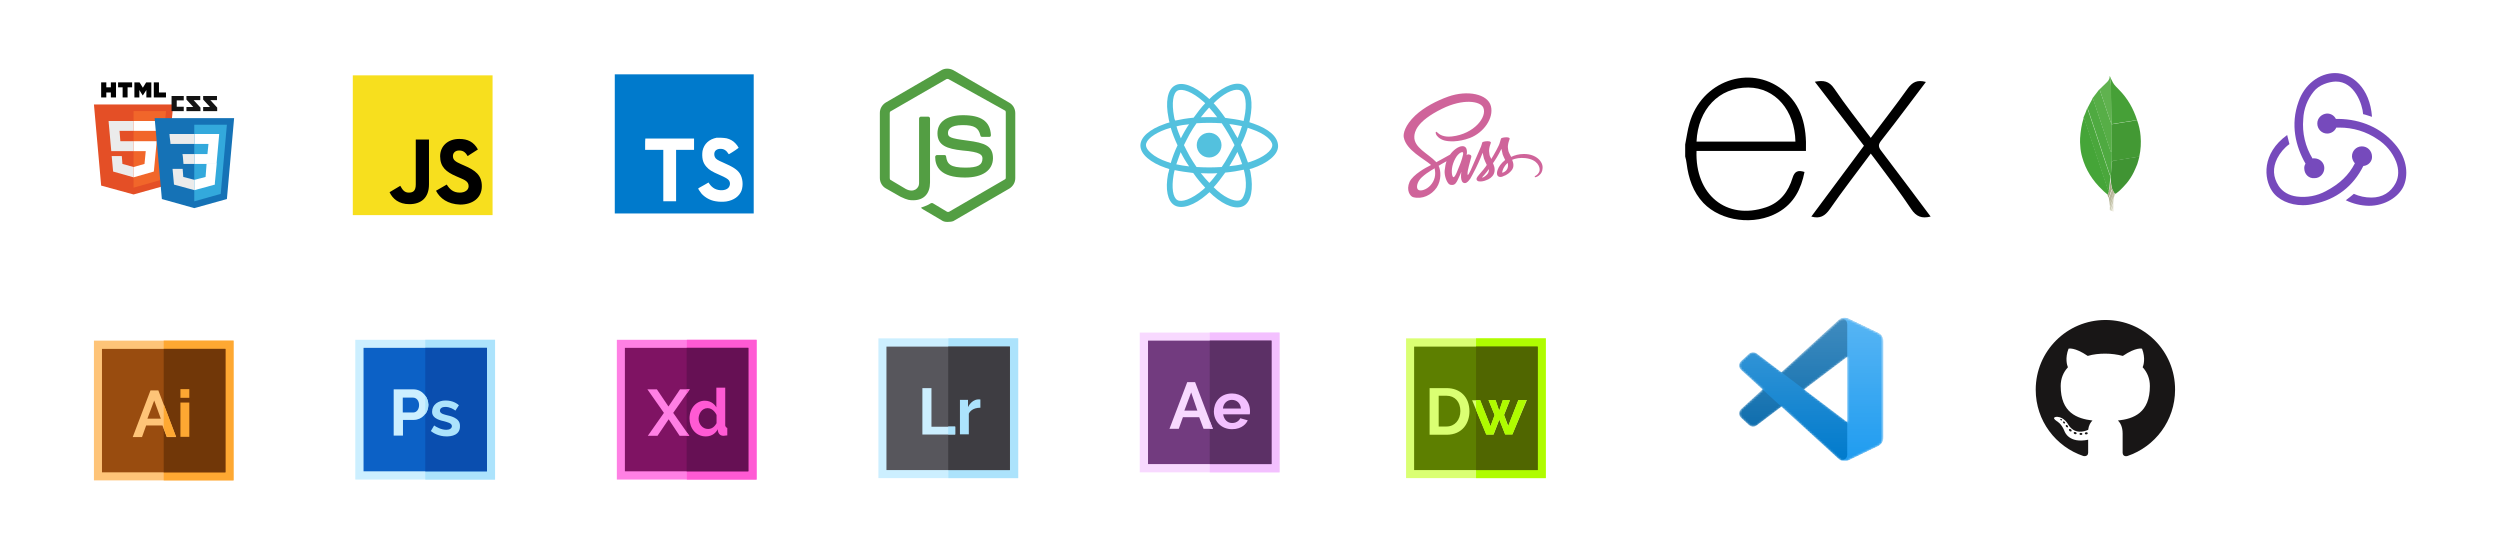 <?xml version="1.0" encoding="utf-8"?>
<!-- Generator: Adobe Illustrator 25.0.0, SVG Export Plug-In . SVG Version: 6.00 Build 0)  -->
<svg version="1.1" id="Layer_1" xmlns="http://www.w3.org/2000/svg" xmlns:xlink="http://www.w3.org/1999/xlink" x="0px" y="0px"
	 viewBox="0 0 1211 270.7" style="enable-background:new 0 0 1211 270.7;" xml:space="preserve">
<style type="text/css">
	.st0{fill:#F7DF1E;}
	.st1{fill:#539E43;}
	.st2{fill:#FFFFFF;}
	.st3{fill:#53C1DE;}
	.st4{fill:#CF649A;}
	.st5{fill:#E44F26;}
	.st6{fill:#F1662A;}
	.st7{fill:#EBEBEB;}
	.st8{fill:#010101;}
	.st9{fill:#131313;}
	.st10{fill:#1572B6;}
	.st11{fill:#33A9DC;}
	.st12{fill-rule:evenodd;clip-rule:evenodd;fill:#439934;}
	.st13{fill-rule:evenodd;clip-rule:evenodd;fill:#45A538;}
	.st14{fill-rule:evenodd;clip-rule:evenodd;fill:#46A037;}
	.st15{fill-rule:evenodd;clip-rule:evenodd;fill:#409433;}
	.st16{fill-rule:evenodd;clip-rule:evenodd;fill:#4FAA41;}
	.st17{fill-rule:evenodd;clip-rule:evenodd;fill:#4AA73C;}
	.st18{fill-rule:evenodd;clip-rule:evenodd;fill:#57AE47;}
	.st19{fill-rule:evenodd;clip-rule:evenodd;fill:#60B24F;}
	.st20{fill-rule:evenodd;clip-rule:evenodd;fill:#A9AA88;}
	.st21{fill-rule:evenodd;clip-rule:evenodd;fill:#B6B598;}
	.st22{fill-rule:evenodd;clip-rule:evenodd;fill:#C2C1A7;}
	.st23{fill-rule:evenodd;clip-rule:evenodd;fill:#CECDB7;}
	.st24{fill-rule:evenodd;clip-rule:evenodd;fill:#DBDAC7;}
	.st25{fill-rule:evenodd;clip-rule:evenodd;fill:#EBE9DC;}
	.st26{fill:#007ACC;}
	.st27{fill:none;}
	.st28{fill:#764ABC;}
	.st29{fill:#F8D9FF;}
	.st30{fill:#F3C0FF;}
	.st31{fill:#723B7F;}
	.st32{fill:#5C3066;}
	.st33{fill:#FEC478;}
	.st34{fill:#FEA832;}
	.st35{fill:#994C0F;}
	.st36{fill:#713708;}
	.st37{fill:#DAFF73;}
	.st38{fill:#AFFC00;}
	.st39{fill:#5D7F00;}
	.st40{fill:#506600;}
	.st41{fill:#CCEFFF;}
	.st42{fill:#ACE3FC;}
	.st43{fill:#57565C;}
	.st44{fill:#3E3D42;}
	.st45{fill:#0C61C6;}
	.st46{fill:#0A4EAF;}
	.st47{fill:#FF80E4;}
	.st48{fill:#FF5AD4;}
	.st49{fill:#7F1363;}
	.st50{fill:#661054;}
	.st51{fill-rule:evenodd;clip-rule:evenodd;fill:#181616;}
	.st52{fill:#181616;}
	.st53{fill-rule:evenodd;clip-rule:evenodd;fill:#FFFFFF;}
	.st54{fill-rule:evenodd;clip-rule:evenodd;fill:#FFFFFF;filter:url(#Adobe_OpacityMaskFilter);}
	.st55{mask:url(#mask0_1_);}
	.st56{fill:#0065A9;}
	.st57{fill:#1F9CF0;}
	.st58{opacity:0.25;}
	.st59{fill-rule:evenodd;clip-rule:evenodd;fill:url(#SVGID_1_);}
</style>
<g>
	<g>
		<g>
			<polygon class="st0" points="170.9,36.5 238.6,36.5 238.6,104.2 170.9,104.2 			"/>
			<path d="M188.7,93.1l5.2-3.1c1,1.8,1.9,3.3,4.1,3.3c2.1,0,3.4-0.8,3.4-4V67.6h6.4v21.7c0,6.6-3.9,9.6-9.5,9.6
				C193.2,98.9,190.2,96.3,188.7,93.1 M211.2,92.4l5.2-3c1.4,2.2,3.1,3.9,6.3,3.9c2.6,0,4.3-1.3,4.3-3.1c0-2.2-1.7-3-4.6-4.2
				l-1.6-0.7c-4.6-2-7.6-4.4-7.6-9.6c0-4.8,3.6-8.4,9.3-8.4c4,0,7,1.4,9,5.1l-5,3.2c-1.1-2-2.3-2.7-4.1-2.7c-1.9,0-3,1.2-3,2.7
				c0,1.9,1.2,2.7,3.9,3.9l1.6,0.7c5.4,2.3,8.5,4.7,8.5,10c0,5.7-4.5,8.9-10.5,8.9C216.9,98.9,213.1,96.1,211.2,92.4"/>
		</g>
	</g>
	<g>
		<g>
			<path class="st1" d="M458.9,107.5c-1,0-2-0.2-2.8-0.8l-9-5.3c-1.4-0.8-0.8-1-0.2-1.1c1.9-0.7,2.3-0.8,4.1-1.9
				c0.2-0.1,0.5,0,0.8,0l7,4.2c0.2,0.1,0.7,0.1,0.9,0l27.2-15.8c0.2-0.1,0.3-0.3,0.3-0.8V54.4c0-0.3-0.1-0.7-0.3-0.8l-27.5-15.3
				c-0.2-0.1-0.7-0.1-0.9,0l-27.2,15.7c-0.2,0.1-0.3,0.5-0.3,0.8v31.5c0,0.2,0.1,0.7,0.3,0.8l7.4,4.4c3.9,2.1,6.5-0.3,6.5-2.7V57.4
				c0-0.3,0.3-0.9,0.9-0.9h3.5c0.3,0,0.9,0.3,0.9,0.9v31c0,5.3-2.9,8.6-8.1,8.6c-1.6,0-2.7,0-6.2-1.7l-7.2-4.1c-1.7-1-2.8-2.9-2.8-5
				V54.7c0-2.1,1.1-3.9,2.8-5L456,34c1.7-1,3.9-1,5.8,0l27.2,15.8c1.7,1,2.8,2.9,2.8,5v31.5c0,2.1-1.1,3.9-2.8,5l-27.2,15.8
				C461,107.4,460,107.5,458.9,107.5z M467.4,86c-12,0-14.4-5.4-14.4-10c0-0.3,0.3-0.9,0.9-0.9h3.6c0.3,0,0.8,0.2,0.8,0.8
				c0.5,3.6,2.1,5.3,9.4,5.3c5.8,0,8.2-1.2,8.2-4.4c0-1.7-0.8-3.2-9.7-3.9c-7.4-0.8-12.1-2.4-12.1-8.3c0-5.6,4.6-8.8,12.4-8.8
				c8.7,0,13.1,2.9,13.5,9.6c0,0.2,0,0.3-0.2,0.7c-0.1,0.1-0.3,0.2-0.5,0.2h-3.6c-0.3,0-0.8-0.2-0.8-0.7c-0.9-3.7-2.9-5-8.6-5
				c-6.2,0-7.1,2.3-7.1,3.8c0,2,0.9,2.6,9.4,3.7c8.5,1.1,12.4,2.6,12.4,8.6C480.9,82.5,476,86,467.4,86z"/>
		</g>
	</g>
	<g>
		<g>
			<path class="st2" d="M547.9,70.3c0,5.6,5.5,10.9,14.3,14c-1.7,8.8-0.3,15.9,4.5,18.6c5,2.8,12.3,0.9,19.2-5.2
				c6.8,5.9,13.6,8.1,18.4,5.4c5-2.8,6.4-10.4,4.6-19.5c9.1-3,14.3-7.6,14.3-13.3c0-5.5-5.5-10.4-14.2-13.3
				c1.9-9.5,0.2-16.4-4.7-19.3c-4.9-2.8-11.7-0.3-18.6,5.6c-7.2-6.3-14-8.3-19.1-5.4c-4.7,2.8-6.1,10-4.4,19
				C553.8,59.8,547.9,64.7,547.9,70.3z"/>
			<path class="st3" d="M607.3,59.9c-0.7-0.2-1.5-0.5-2.1-0.7c0.1-0.5,0.2-1,0.3-1.5c1.6-7.9,0.6-14.3-3-16.4c-3.5-2-9.1,0.1-15,5.1
				c-0.6,0.5-1.1,1-1.7,1.6c-0.3-0.3-0.7-0.7-1.1-1c-6.1-5.4-12.1-7.7-15.7-5.5c-3.5,2-4.5,8-3,15.5c0.1,0.8,0.3,1.5,0.5,2.3
				c-0.9,0.2-1.7,0.5-2.5,0.8c-7.1,2.5-11.6,6.3-11.6,10.4c0,4.2,4.9,8.3,12.2,10.8c0.6,0.2,1.2,0.3,1.8,0.6
				c-0.2,0.8-0.3,1.6-0.6,2.4c-1.4,7.3-0.3,13.2,3.2,15.2c3.6,2,9.6-0.1,15.5-5.2c0.5-0.5,0.9-0.8,1.4-1.2c0.6,0.6,1.2,1.1,1.8,1.7
				c5.6,4.9,11.3,6.9,14.8,4.9c3.6-2,4.7-8.3,3.3-16c-0.1-0.6-0.2-1.1-0.5-1.8c0.5-0.1,0.8-0.2,1.2-0.3c7.7-2.6,12.6-6.7,12.6-10.8
				C619.1,66.2,614.5,62.4,607.3,59.9L607.3,59.9z"/>
			<path class="st2" d="M605.6,78.4c-0.3,0.1-0.8,0.2-1.1,0.3c-0.9-2.7-2-5.5-3.4-8.5c1.4-2.8,2.5-5.6,3.3-8.3
				c0.7,0.2,1.4,0.5,2,0.7c6.2,2.1,9.9,5.3,9.9,7.7C616.3,72.9,612.2,76.2,605.6,78.4L605.6,78.4z M602.9,83.8
				c0.7,3.4,0.8,6.4,0.3,8.8c-0.5,2.1-1.2,3.6-2.1,4.2c-2.1,1.2-6.7-0.3-11.5-4.5c-0.6-0.5-1.1-1-1.7-1.6c1.9-2,3.7-4.5,5.6-7.1
				c3.3-0.3,6.3-0.8,9-1.4C602.6,82.8,602.8,83.3,602.9,83.8L602.9,83.8z M575,96.7c-2,0.7-3.7,0.8-4.7,0.2
				c-2.1-1.2-2.9-5.9-1.8-12.2c0.1-0.8,0.3-1.5,0.5-2.3c2.7,0.6,5.8,1,9,1.4c1.8,2.6,3.8,5,5.8,7.1c-0.5,0.5-0.8,0.8-1.2,1.1
				C580,94.2,577.4,95.8,575,96.7L575,96.7z M565.4,78.4c-3.3-1.1-6-2.6-7.8-4.2c-1.7-1.4-2.5-2.8-2.5-3.9c0-2.5,3.6-5.5,9.7-7.7
				c0.8-0.2,1.6-0.5,2.3-0.7c0.8,2.7,1.9,5.5,3.3,8.5c-1.4,2.9-2.5,5.9-3.3,8.6C566.6,78.7,566,78.6,565.4,78.4z M568.7,56.4
				c-1.2-6.4-0.5-11.3,1.7-12.5c2.3-1.2,7.2,0.6,12.4,5.2c0.3,0.3,0.7,0.6,1,0.9c-1.9,2-3.8,4.5-5.6,7c-3.2,0.3-6.2,0.8-8.9,1.4
				C568.9,57.7,568.8,57.1,568.7,56.4L568.7,56.4z M597.5,63.5c-0.7-1.1-1.4-2.3-2-3.4c2.1,0.2,4.2,0.7,6.1,1
				c-0.6,1.8-1.2,3.7-2.1,5.8C598.8,65.9,598.1,64.6,597.5,63.5L597.5,63.5z M585.7,52.1c1.4,1.5,2.6,3,3.9,4.7
				c-2.6-0.1-5.3-0.1-7.9,0C583,55.1,584.4,53.5,585.7,52.1L585.7,52.1z M573.9,63.5c-0.7,1.1-1.2,2.3-1.9,3.5
				c-0.8-1.9-1.6-3.9-2.1-5.8c1.9-0.5,3.9-0.8,6.1-1C575.2,61.2,574.6,62.4,573.9,63.5z M576,80.6c-2.1-0.2-4.3-0.6-6.2-1
				c0.6-1.9,1.4-3.8,2.1-5.9c0.6,1.1,1.2,2.4,1.9,3.5C574.6,78.4,575.2,79.5,576,80.6z M585.8,88.6c-1.4-1.4-2.7-3-4.1-4.7
				c1.2,0,2.6,0.1,3.9,0.1s2.7,0,4.1-0.1C588.4,85.6,587.1,87.3,585.8,88.6z M599.4,73.6c0.9,2,1.7,4.1,2.3,5.9
				c-1.9,0.5-4.1,0.8-6.2,1c0.7-1.1,1.4-2.3,2-3.4C598.1,76,598.8,74.8,599.4,73.6L599.4,73.6z M595,75.7c-1,1.8-2,3.5-3.2,5.2
				c-2,0.1-4.1,0.2-6.1,0.2c-2,0-4.1-0.1-6.1-0.2c-1.1-1.7-2.3-3.4-3.3-5.2c-1-1.8-1.9-3.6-2.8-5.4c0.9-1.8,1.8-3.6,2.8-5.4l0,0
				c1-1.8,2.1-3.5,3.3-5.2c2-0.1,4.1-0.2,6.1-0.2c2,0,4.1,0.1,6.1,0.2c1.1,1.7,2.3,3.4,3.3,5.2c1,1.8,2,3.5,2.9,5.4
				C597,72.2,596,74,595,75.7L595,75.7z M601,43.9c2.3,1.2,3.2,6.5,1.7,13.3c-0.1,0.5-0.2,0.9-0.3,1.4c-2.8-0.7-5.8-1.1-8.9-1.5
				c-1.8-2.6-3.7-5-5.6-7.1c0.5-0.5,1-0.9,1.6-1.5C594.2,44.3,598.8,42.6,601,43.9L601,43.9z"/>
			<path class="st3" d="M585.7,64.3c3.3,0,6,2.7,6,6s-2.7,6-6,6c-3.3,0-6-2.7-6-6S582.3,64.3,585.7,64.3"/>
		</g>
	</g>
	<g>
		<path class="st4" d="M738.1,74.6c-2.4,0-4.4,0.6-6.1,1.4c-0.6-1.3-1.3-2.3-1.4-3.2c-0.1-0.9-0.3-1.5-0.1-2.7
			c0.1-1.1,0.8-2.7,0.8-2.9c0-0.1-0.1-0.7-1.5-0.7c-1.4,0-2.5,0.3-2.7,0.6c-0.1,0.4-0.4,1.2-0.6,2c-0.2,1.2-2.7,5.6-4.1,7.9
			c-0.5-0.9-0.9-1.7-0.9-2.3c-0.1-0.9-0.3-1.5-0.1-2.7c0.1-1.1,0.8-2.7,0.8-2.9c0-0.1-0.1-0.7-1.5-0.7c-1.4,0-2.5,0.3-2.7,0.6
			c-0.1,0.4-0.3,1.2-0.6,2c-0.3,0.8-3.6,8.2-4.4,10.1c-0.4,1-0.8,1.8-1.1,2.3c-0.3,0.5,0,0,0,0.1c-0.2,0.4-0.4,0.7-0.4,0.7v0
			c-0.2,0.3-0.4,0.6-0.5,0.6c-0.1,0-0.2-0.9,0-2.1c0.5-2.5,1.7-6.5,1.7-6.7c0-0.1,0.2-0.8-0.8-1.1c-1-0.4-1.3,0.2-1.4,0.2
			s-0.1,0.2-0.1,0.2s1.1-4.5-2-4.5c-2,0-4.6,2.1-6,4.1c-0.8,0.5-2.6,1.4-4.5,2.5c-0.7,0.4-1.5,0.8-2.2,1.2l-0.1-0.2
			c-3.8-4-10.8-6.9-10.5-12.3c0.1-2,0.8-7.2,13.4-13.4c10.3-5.1,18.6-3.7,20-0.6c2,4.5-4.4,12.8-15.2,14c-4.1,0.5-6.2-1.1-6.8-1.7
			c-0.6-0.6-0.6-0.6-0.9-0.5c-0.3,0.2-0.1,0.7,0,1.1c0.3,0.8,1.6,2.3,3.9,3c2,0.6,6.8,1,12.6-1.2c6.5-2.5,11.6-9.5,10.1-15.4
			c-1.5-5.9-11.4-7.9-20.7-4.6c-5.6,2-11.6,5.1-15.9,9.1c-5.1,4.8-6,9-5.6,10.7c1.2,6.2,9.8,10.3,13.2,13.3
			c-0.2,0.1-0.3,0.2-0.5,0.3c-1.7,0.8-8.2,4.3-9.9,7.9c-1.8,4.1,0.3,7,1.7,7.4c4.4,1.2,8.9-1,11.4-4.6c2.4-3.6,2.1-8.3,1-10.5l0-0.1
			l1.3-0.8c0.9-0.5,1.7-1,2.5-1.4c-0.4,1.1-0.7,2.5-0.9,4.5c-0.2,2.3,0.8,5.3,2,6.5c0.6,0.5,1.2,0.5,1.6,0.5c1.5,0,2.1-1.2,2.8-2.6
			c0.9-1.8,1.7-3.8,1.7-3.8s-1,5.5,1.7,5.5c1,0,2-1.3,2.4-1.9v0c0,0,0,0,0.1-0.1c0.1-0.2,0.2-0.3,0.2-0.3v0c0.4-0.7,1.3-2.3,2.6-4.9
			c1.7-3.4,3.3-7.5,3.3-7.5s0.2,1,0.6,2.7c0.3,1,0.9,2.1,1.4,3.2c-0.4,0.6-0.6,0.9-0.6,0.9l0,0c-0.3,0.4-0.7,0.9-1,1.3
			c-1.3,1.6-3,3.4-3.2,4c-0.3,0.6-0.2,1.1,0.3,1.5c0.4,0.3,1,0.3,1.7,0.3c1.2-0.1,2.1-0.4,2.5-0.6c0.7-0.2,1.4-0.6,2.1-1.1
			c1.3-1,2.1-2.4,2-4.2c0-1-0.4-2-0.8-3c0.1-0.2,0.2-0.3,0.4-0.5c2.1-3,3.7-6.4,3.7-6.4s0.2,1,0.6,2.7c0.3,0.9,0.8,1.8,1.2,2.7
			c-2,1.6-3.2,3.4-3.6,4.7c-0.8,2.2-0.2,3.3,1,3.5c0.5,0.1,1.3-0.1,1.8-0.4c0.7-0.2,1.5-0.6,2.3-1.2c1.3-1,2.6-2.3,2.5-4.2
			c0-0.8-0.3-1.7-0.6-2.5c1.7-0.7,3.8-1.1,6.5-0.8c5.9,0.7,7,4.4,6.8,5.9c-0.2,1.5-1.5,2.4-1.9,2.6c-0.4,0.3-0.5,0.3-0.5,0.5
			c0.1,0.3,0.2,0.3,0.6,0.2c0.5-0.1,3.1-1.3,3.2-4.1C747.7,78.5,744.2,74.5,738.1,74.6z M692.9,89.8c-1.9,2.1-4.7,2.9-5.8,2.2
			c-1.3-0.7-0.8-3.9,1.6-6.1c1.5-1.4,3.3-2.6,4.6-3.4c0.3-0.2,0.7-0.4,1.2-0.7c0.1-0.1,0.1-0.1,0.1-0.1c0.1-0.1,0.2-0.1,0.3-0.2
			C695.7,84.8,694.9,87.6,692.9,89.8z M707,80.2c-0.7,1.6-2.1,5.9-3,5.6c-0.7-0.2-1.2-3.4-0.1-6.6c0.5-1.6,1.6-3.5,2.3-4.2
			c1.1-1.2,2.2-1.6,2.5-1.1C709.1,74.6,707.5,79.1,707,80.2z M718.7,85.8c-0.3,0.1-0.6,0.3-0.7,0.2c-0.1-0.1,0.1-0.3,0.1-0.3
			s1.5-1.6,2-2.3c0.3-0.4,0.7-0.9,1.1-1.5v0.2C721.4,84,719.6,85.3,718.7,85.8z M727.8,83.7c-0.2-0.2-0.2-0.6,0.5-2.2
			c0.3-0.6,0.9-1.6,2-2.6c0.1,0.4,0.2,0.8,0.2,1.1C730.5,82.5,728.8,83.3,727.8,83.7z"/>
	</g>
	<g>
		<g>
			<g>
				<polygon class="st5" points="49,89.9 45.5,50.6 83.9,50.6 80.4,89.8 64.7,94.2 				"/>
				<polygon class="st6" points="64.7,90.9 77.4,87.3 80.4,53.8 64.7,53.8 				"/>
				<polygon class="st7" points="64.7,68.4 58.3,68.4 57.9,63.4 64.7,63.4 64.7,58.6 64.7,58.6 52.6,58.6 52.7,59.9 53.9,73.2 
					64.7,73.2 				"/>
				<polygon class="st7" points="64.7,80.9 64.7,80.9 59.3,79.4 59,75.6 56.4,75.6 54.1,75.6 54.8,83.1 64.7,85.9 64.7,85.9 				"/>
				<polygon class="st8" points="49,39.9 51.5,39.9 51.5,42.3 53.7,42.3 53.7,39.9 56.2,39.9 56.2,47.2 53.7,47.2 53.7,44.8 
					51.5,44.8 51.5,47.2 49,47.2 				"/>
				<polygon class="st8" points="59.4,42.3 57.2,42.3 57.2,39.9 64,39.9 64,42.3 61.8,42.3 61.8,47.2 59.4,47.2 				"/>
				<polygon class="st8" points="65.1,39.9 67.6,39.9 69.2,42.5 70.8,39.9 73.3,39.9 73.3,47.2 70.9,47.2 70.9,43.6 69.2,46.2 
					69.1,46.2 67.5,43.6 67.5,47.2 65.1,47.2 				"/>
				<polygon class="st8" points="74.5,39.9 77,39.9 77,44.8 80.4,44.8 80.4,47.2 74.5,47.2 				"/>
				<polygon class="st2" points="64.7,68.4 64.7,73.2 70.6,73.2 70,79.4 64.7,80.9 64.7,85.9 74.5,83.1 74.6,82.3 75.8,69.7 
					75.9,68.4 74.6,68.4 				"/>
				<polygon class="st2" points="64.7,58.6 64.7,61.6 64.7,63.4 64.7,63.4 76.3,63.4 76.3,63.4 76.3,63.4 76.4,62.3 76.6,59.9 
					76.7,58.6 				"/>
			</g>
			<g transform="translate(26.008 5.817)">
				<path class="st9" d="M79.1,42.7h-3.2l3.3,3.6V48h-6.8v-2h3.3l-3.3-3.6v-1.7h6.7V42.7z M71,42.7h-3.2l3.3,3.6V48h-6.8v-2h3.3
					l-3.3-3.6v-1.7H71V42.7z M63,42.8h-3.4v3.1H63V48h-5.9v-7.3H63V42.8z"/>
				<polygon class="st10" points="52.4,90.6 48.9,51.4 87.4,51.4 83.9,90.6 68.1,95 				"/>
				<polygon class="st11" points="68.1,91.7 80.9,88.1 83.9,54.6 68.1,54.6 				"/>
				<g transform="translate(6.274 16.198)">
					<polygon class="st2" points="61.9,52.6 68.2,52.6 68.7,47.7 61.9,47.7 61.9,42.9 61.9,42.9 73.9,42.9 73.8,44.1 72.6,57.4 
						61.9,57.4 					"/>
					<polygon class="st7" points="61.9,65.1 61.9,65.1 56.5,63.7 56.2,59.8 53.6,59.8 51.3,59.8 52,67.4 61.9,70.1 61.9,70.1 					
						"/>
					<polygon class="st2" points="67.8,57.2 67.3,63.7 61.9,65.1 61.9,70.1 71.8,67.4 71.8,66.6 72.7,57.2 					"/>
					<polygon class="st7" points="61.9,42.9 61.9,45.8 61.9,47.7 61.9,47.7 50.3,47.7 50.3,47.7 50.3,47.7 50.2,46.6 49.9,44.1 
						49.8,42.9 					"/>
					<polygon class="st7" points="61.9,52.6 61.9,55.6 61.9,57.4 61.9,57.4 56.6,57.4 56.6,57.4 56.6,57.4 56.5,56.3 56.3,53.9 
						56.1,52.6 					"/>
				</g>
			</g>
		</g>
	</g>
	<g>
		<path class="st12" d="M1035.2,58.2c0.9,2.5,1.5,5.1,1.7,7.7c0.3,3.3,0.1,6.6-0.6,9.8c0,0.1-0.1,0.2-0.1,0.3c-0.2,0-0.4,0-0.7,0
			c-1.8,0.3-3.6,0.6-5.4,0.9c-1.9,0.3-3.7,0.6-5.6,0.9c-0.7,0.1-1.5,0-1.7,0.9c0,0-0.1,0-0.1,0l0.1-5.4c0-4.4-0.1-8.7-0.1-13.1
			l0.9-0.1c1.4-0.2,2.8-0.5,4.2-0.7c1.7-0.3,3.4-0.5,5.1-0.8C1033.7,58.4,1034.5,58.3,1035.2,58.2z"/>
		<path class="st13" d="M1021.1,94.4c-0.9-0.8-1.9-1.5-2.7-2.4c-4.7-4.4-8.1-9.7-9.8-15.9c-0.5-1.7-0.8-3.5-0.9-5.3
			c-0.1-1.3-0.2-2.5-0.1-3.8c0.2-3.3,0.7-6.6,1.7-9.8l0.1-0.1c0.1,0.1,0.2,0.2,0.3,0.4c0.9,2.8,1.9,5.6,2.8,8.4
			c2.9,8.8,5.9,17.6,8.8,26.4c0.1,0.2,0.2,0.3,0.3,0.5C1021.5,92.8,1021.1,94.4,1021.1,94.4z"/>
		<path class="st14" d="M1035.2,58.2c-0.7,0.1-1.5,0.2-2.2,0.3c-1.7,0.3-3.4,0.5-5.1,0.8c-1.4,0.2-2.8,0.5-4.2,0.7l-0.9,0.1l0-0.6
			c0-0.5-0.1-0.9-0.1-1.4c0-3-0.1-5.9-0.1-8.9c0-1.8-0.1-3.7-0.1-5.5c0-1.1,0-2.3-0.1-3.4c0-0.6-0.1-1.2-0.2-1.8c0-0.4,0-0.7,0-1.1
			c0.4,0.9,0.9,1.7,1.3,2.6c0.7,1.3,1.9,2.3,2.9,3.4C1030.6,47.6,1033.4,52.6,1035.2,58.2z"/>
		<path class="st15" d="M1022.8,78.6c0,0,0.1,0,0.1,0c0.3-0.9,1.1-0.8,1.7-0.9c1.9-0.3,3.7-0.6,5.6-0.9c1.8-0.3,3.6-0.6,5.4-0.9
			c0.2,0,0.4,0,0.7,0c-0.3,1.2-0.6,2.4-1,3.6c-0.5,1.3-1.1,2.6-1.7,3.9c-0.9,1.9-2.1,3.7-3.4,5.3c-1,1.2-2.2,2.4-3.3,3.5
			c-0.6,0.6-1.4,1.1-2.1,1.7l-0.2-0.1l-0.7-0.6l-0.7-1.5c-0.5-1.7-0.7-3.5-0.8-5.3l0-0.3l0.1-1.3c0-0.4,0.1-0.9,0.1-1.3
			C1022.7,81.9,1022.8,80.2,1022.8,78.6L1022.8,78.6z"/>
		<path class="st16" d="M1022.8,78.6c-0.1,1.6-0.1,3.2-0.2,4.8c0,0.4-0.1,0.9-0.1,1.3l-0.4,0.2c-0.9-2.7-1.8-5.4-2.7-8
			c-1.5-4.4-2.9-8.9-4.4-13.3c-1.2-3.6-2.4-7.1-3.6-10.7c-0.1-0.2-0.2-0.3-0.3-0.4l2.6-4.9c0.1,0.2,0.2,0.3,0.3,0.5
			c1.2,3.6,2.4,7.2,3.6,10.8c1.6,4.7,3.1,9.4,4.7,14.1c0.1,0.2,0.2,0.4,0.3,0.6l0.4-0.4C1022.9,75,1022.9,76.8,1022.8,78.6z"/>
		<path class="st17" d="M1011,52.5c0.1,0.1,0.3,0.3,0.3,0.4c1.2,3.6,2.4,7.1,3.6,10.7c1.5,4.4,2.9,8.9,4.4,13.3
			c0.9,2.7,1.8,5.3,2.7,8l0.4-0.2l-0.1,1.3l-0.1,0.3c-0.1,1.4-0.3,2.9-0.4,4.3c-0.1,0.7-0.3,1.4-0.4,2.1c-0.1-0.2-0.3-0.3-0.3-0.5
			c-2.9-8.8-5.9-17.6-8.8-26.4c-0.9-2.8-1.9-5.6-2.8-8.4c0-0.1-0.2-0.3-0.3-0.4C1009.9,55.6,1010.4,54.1,1011,52.5z"/>
		<path class="st18" d="M1022.9,73.2l-0.4,0.4c-0.1-0.2-0.2-0.4-0.3-0.6c-1.6-4.7-3.1-9.4-4.7-14.1c-1.2-3.6-2.4-7.2-3.6-10.8
			c-0.1-0.2-0.2-0.3-0.3-0.5l3.3-4.3c0.1,0.1,0.2,0.3,0.3,0.4c0.9,2.7,1.8,5.3,2.7,8c0.8,2.5,1.7,5,2.5,7.4c0.1,0.2,0.3,0.3,0.4,0.4
			l0,0.6C1022.9,64.5,1022.9,68.9,1022.9,73.2z"/>
		<path class="st19" d="M1022.8,59.6c-0.1-0.1-0.3-0.3-0.4-0.4c-0.8-2.5-1.7-5-2.5-7.4c-0.9-2.7-1.8-5.3-2.7-8
			c-0.1-0.2-0.2-0.3-0.3-0.4c1.1-1,2.1-2.1,3.2-3.1c1-0.9,1.8-1.8,1.8-3.2c0-0.1,0-0.1,0.1-0.3l0.3,0.7c0,0.4,0,0.7,0,1.1
			c0,0.6,0.1,1.2,0.2,1.8c0.1,1.1,0.1,2.3,0.1,3.4c0,1.8,0.1,3.7,0.1,5.5c0,3,0.1,5.9,0.1,8.9C1022.8,58.6,1022.8,59.1,1022.8,59.6z
			"/>
		<path class="st20" d="M1021.5,92.8c0.1-0.7,0.3-1.4,0.4-2.1c0.2-1.4,0.3-2.9,0.4-4.3l0,0l0,0c0,1.8,0.3,3.6,0.8,5.3
			c-0.1,0.1-0.2,0.2-0.3,0.4c-0.4,1.1-0.8,2.2-1.2,3.3c-0.1,0.2-0.2,0.3-0.3,0.4l-0.4-1.4C1021.1,94.4,1021.5,92.8,1021.5,92.8z"/>
		<path class="st21" d="M1021.5,95.8c0.1-0.1,0.3-0.3,0.3-0.4c0.4-1.1,0.8-2.2,1.2-3.3c0.1-0.1,0.2-0.3,0.3-0.4l0.7,1.5
			c-0.1,0.2-0.3,0.4-0.4,0.6l-1.3,3.8c-0.1,0.2-0.2,0.3-0.4,0.4C1021.8,98,1021.5,95.8,1021.5,95.8z"/>
		<path class="st22" d="M1021.8,98c0.1-0.1,0.3-0.2,0.4-0.4l1.3-3.8c0.1-0.2,0.3-0.4,0.4-0.6l0.7,0.6c-0.3,0.3-0.5,0.7-0.4,1.1
			l-0.2,0.7c-0.1,0.1-0.2,0.2-0.3,0.3c-0.5,1.3-0.9,2.6-1.3,3.9c-0.1,0.2-0.2,0.3-0.3,0.4C1022,99.5,1021.9,98.7,1021.8,98
			L1021.8,98z"/>
		<path class="st23" d="M1022,100.2c0.1-0.1,0.3-0.3,0.3-0.4c0.5-1.3,0.9-2.6,1.3-3.9c0-0.1,0.2-0.2,0.3-0.3l-0.3,3
			c-0.1,0.1-0.2,0.2-0.2,0.3c-0.3,0.9-0.6,1.7-0.9,2.6c-0.1,0.2-0.2,0.3-0.3,0.5c-0.1-0.1-0.2-0.2-0.2-0.3
			C1022,101.1,1022,100.7,1022,100.2z"/>
		<path class="st24" d="M1022.3,101.9c0.1-0.2,0.2-0.3,0.3-0.5c0.3-0.9,0.6-1.7,0.9-2.6c0-0.1,0.1-0.2,0.2-0.3l0,2l-0.7,1.7
			C1023,102.2,1022.3,101.9,1022.3,101.9z"/>
		<path class="st25" d="M1023,102.2l0.7-1.7l0.1,2L1023,102.2z"/>
		<path class="st23" d="M1024.1,94.9c-0.1-0.5,0.1-0.8,0.4-1.1l0.2,0.1L1024.1,94.9z"/>
		<path class="st16" d="M1022.4,86.4L1022.4,86.4L1022.4,86.4l0-0.3C1022.5,86.1,1022.4,86.4,1022.4,86.4z"/>
	</g>
	<g>
		<g id="original_1_">
			<rect x="309.2" y="60.6" class="st2" width="53.7" height="39.7"/>
			<path id="original-2_1_" class="st26" d="M297.8,69.7v33.7h67.3V36h-67.3V69.7z M352,67c1.6,0.4,3.1,1.2,4.2,2.4
				c0.6,0.6,1.2,1.4,1.6,2.2c0,0.1-2.9,2.1-4.7,3.1c-0.1,0-0.3-0.2-0.6-0.7c-0.7-1.1-1.9-1.9-3.2-1.9c-2-0.1-3.4,0.9-3.3,2.7
				c0,0.4,0.1,0.9,0.3,1.3c0.4,0.9,1.3,1.5,3.9,2.6c4.8,2.1,6.9,3.4,8.2,5.4c1.4,2.2,1.7,5.6,0.8,8.2c-1.1,2.8-3.7,4.7-7.4,5.3
				c-1.7,0.2-3.4,0.2-5.1-0.1c-2.6-0.4-5-1.7-6.8-3.6c-0.6-0.7-1.8-2.5-1.7-2.6c0.2-0.1,0.4-0.3,0.6-0.4l2.5-1.4l1.9-1.1l0.4,0.6
				c0.7,1,1.5,1.8,2.6,2.4c2.2,1.1,5.1,1,6.5-0.3c1-1,1.2-2.6,0.4-3.7c-0.5-0.7-1.6-1.4-4.6-2.7c-3.5-1.5-5-2.4-6.3-3.9
				c-0.9-1-1.5-2.1-1.8-3.4c-0.3-1.4-0.3-2.9-0.1-4.3c0.7-3.4,3.2-5.7,6.9-6.4C348.6,66.7,350.3,66.7,352,67L352,67z M336.2,69.8
				v2.8h-8.7v24.9h-6.2V72.6h-8.8v-2.7c0-0.9,0-1.9,0.1-2.8c0,0,5.4,0,11.8,0h11.8L336.2,69.8z"/>
		</g>
	</g>
	<g>
		<g id="original_2_">
			<path d="M935.2,104.9c-4.3,1.1-7,0-9.4-3.6c-5.4-8.1-11.3-15.8-17.1-23.6c-0.7-1-1.5-2-2.5-3.3c-6.8,9.2-13.6,17.9-19.9,27
				c-2.3,3.2-4.7,4.7-8.9,3.5l25.5-34.3l-23.8-31c4.1-0.8,6.9-0.4,9.4,3.3c5.5,8.1,11.6,15.8,17.7,23.9c6.1-8.1,12.1-15.8,17.8-23.8
				c2.3-3.2,4.7-4.5,8.9-3.3c-3.1,4.1-6.2,8.2-9.2,12.2c-4.1,5.4-8.2,10.9-12.5,16.3c-1.5,1.9-1.3,3.1,0.1,4.9
				C919.3,83.6,927.1,94.1,935.2,104.9z"/>
			<path d="M816.3,70c0.7-3.4,1.1-6.9,2.1-10.3c5.7-20.3,29-28.8,45.1-16.2c9.4,7.4,11.7,17.8,11.3,29.6h-53
				c-0.8,21.1,14.4,33.8,33.7,27.3c6.8-2.3,10.8-7.6,12.8-14.2c1-3.3,2.7-3.9,5.8-2.9c-1.6,8.3-5.2,15.3-12.8,19.6
				c-11.4,6.5-27.6,4.4-36.2-4.6c-5-5.3-7.2-11.9-8.1-19.1c-0.1-1.1-0.4-2.3-0.7-3.4C816.3,73.9,816.3,71.9,816.3,70z M821.8,68.6
				h47.9c-0.3-15.2-9.8-26.1-22.8-26.2C832.7,42.3,822.5,52.9,821.8,68.6z"/>
		</g>
	</g>
	<g>
		<path class="st27" d="M1097.9,33.8h67.7v67.7h-67.7V33.8z"/>
		<path class="st28" d="M1144.8,80.4c-4.8,9.7-13.1,16.3-24.1,18.4c-1.7,0.4-3.4,0.6-5.2,0.6c-6.3,0-12.2-2.6-15-7
			c-3.8-5.8-5.1-18,7.4-27c0.3,1.4,0.8,3.3,1.1,4.4c-2.5,1.8-4.5,4.2-5.9,6.9c-2.3,4.6-2.1,9.1,0.7,13.4c1.9,2.8,4.9,4.6,8.8,5.1
			c4.8,0.6,9.8-0.3,14-2.6c6.7-3.5,11.2-7.8,14.1-13.5c-0.8-0.9-1.3-2-1.4-3.2c-0.1-2.7,2-4.9,4.6-5h0.2c2.7,0,4.8,2.1,4.9,4.8
			C1149.2,78.1,1147.3,80.2,1144.8,80.4L1144.8,80.4z M1160,69.7c6.5,7.3,6.6,15.9,4.1,20.9c-2.3,4.6-8.5,9.1-16.7,9.1
			c-3.9-0.1-7.6-1-11.1-2.7c1.2-0.9,2.9-2.2,3.9-3.1c2.7,1.2,5.5,1.8,8.5,1.8c5.3,0,9.4-2.5,11.8-7.1c1.5-3,1.6-6.5,0.2-10.2
			c-1.8-4.6-5-8.4-9.1-11c-5.4-3.7-11.8-5.6-18.4-5.6h-1.5c-0.7,1.7-2.4,2.8-4.2,2.9h-0.2c-2.7,0-4.8-2.2-4.8-4.9
			c0-2.6,2.1-4.6,4.6-4.8h0.2c1.8,0,3.4,1,4.2,2.6h1.4C1143.8,57.8,1153.4,62,1160,69.7z M1116.2,81.8c-0.1-0.9,0.1-1.8,0.6-2.5
			c-4.8-8.4-7.4-18.9-3.4-30c2.8-8.3,10-13.9,17.7-13.9c8.3,0,16.9,7.2,17.9,21.2c-1.3-0.4-3.2-1.1-4.3-1.3
			c-0.3-4.6-4.1-15.9-13.3-15.8c-3.3,0.1-8.1,1.6-10.6,4.8c-3.1,3.8-4.9,8.5-5.1,13.4c-0.6,6.7,1,13.4,4.5,19.1
			c0.2-0.1,0.4-0.1,0.6-0.1h0.2c2.7,0,4.9,2.1,4.9,4.7c0,2.7-2.1,4.9-4.7,4.9h-0.2C1118.4,86.5,1116.3,84.4,1116.2,81.8L1116.2,81.8
			z"/>
	</g>
</g>
<g>
	<g>
		<path class="st29" d="M619.8,228.8h-67.7v-67.7h67.7V228.8z"/>
		<path class="st30" d="M619.8,228.8H586v-67.7h33.8V228.8z"/>
		<path class="st31" d="M615.9,224.8h-59.8v-59.8h59.8V224.8z"/>
		<path class="st32" d="M615.9,224.8H586v-59.8h29.9V224.8z"/>
		<path class="st29" d="M575.1,185.1h3.8l8.6,22.6h-4.5l-2.1-5.6h-7.9l-2,5.6h-4.5L575.1,185.1z M580,198.9l-3-8.8l-3.3,8.8H580z"/>
		<g>
			<path class="st30" d="M596.8,207.9c-5.3,0-8.8-3.9-8.8-8.6c0-4.2,2.8-8.7,8.8-8.7c4.2,0,8.7,2.8,8.7,8.6c0,0.2,0,1.2-0.1,1.5
				h-12.9c0.1,0.7,0.8,4.2,4.4,4.2c2.4,0,3.6-1.6,3.9-2.3l3.6,1C603.9,204.9,601.8,207.9,596.8,207.9z M601.1,197.9
				c-0.2-2.7-2.1-4.2-4.4-4.2c-2.3,0-4.1,1.7-4.3,4.2H601.1z"/>
			<polygon class="st30" points="586,203.9 586,207.7 587.5,207.7 			"/>
		</g>
	</g>
</g>
<g>
	<g>
		<path class="st33" d="M113.1,232.7H45.5v-67.7h67.7V232.7z"/>
		<path class="st34" d="M113.1,232.7H79.3v-67.7h33.8V232.7z"/>
		<path class="st35" d="M109.2,228.8H49.4V169h59.8V228.8z"/>
		<path class="st36" d="M109.2,228.8H79.3V169h29.9V228.8z"/>
		<path class="st33" d="M72.9,189.1h3.8l8.6,22.6h-4.5l-2.1-5.6h-7.9l-2,5.6h-4.5L72.9,189.1z M77.9,202.8l-3.2-8.8l-3.3,8.8H77.9z"
			/>
		<g>
			<path class="st34" d="M87.4,192.7v-4.2h4.3v4.2H87.4z M87.4,211.6V195h4.3v16.6h-4.3V211.6z"/>
			<polygon class="st34" points="79.3,195.7 79.3,207.5 80.8,211.6 85.3,211.6 			"/>
		</g>
	</g>
</g>
<g>
	<g>
		<path class="st37" d="M748.8,231.6h-67.7v-67.7h67.7V231.6z"/>
		<path class="st38" d="M748.8,231.6H715v-67.7h33.8V231.6z"/>
		<path class="st39" d="M744.8,227.7h-59.8v-59.8h59.8V227.7z"/>
		<path class="st40" d="M744.8,227.7H715v-59.8h29.9V227.7z"/>
		<g>
			<path class="st37" d="M735.5,193.8h4.1l-7,16.6h-3.5l-2.8-7.2l-2.8,7.3h-3.5l-6.9-16.6h3.9l5,12.6l2-5.4l-2.9-7.2h3.4l1.7,5.1
				l1.8-5.1h3.4l-2.8,7.1l2,5.4L735.5,193.8z"/>
			<path class="st37" d="M692.5,210.5V188h8.2c6.7,0,11.1,4.4,11.1,11.3c0,5.5-3.3,11.3-11.1,11.3H692.5z M707.4,199.1
				c0-4.5-2.7-7.4-6.7-7.4h-3.8v14.9h3.8C704.7,206.6,707.4,203.4,707.4,199.1z"/>
		</g>
		<polygon class="st38" points="735.5,193.8 730.5,206.5 728.5,201 731.4,193.8 727.9,193.8 726.2,199 724.4,193.8 721,193.8 
			724,201 722,206.5 717,193.8 715,193.8 715,198.6 719.9,210.5 723.4,210.5 726.2,203.2 729.1,210.5 732.6,210.5 739.4,193.8 		"/>
	</g>
</g>
<g>
	<g>
		<path class="st41" d="M493.2,231.6h-67.7v-67.7h67.7V231.6z"/>
		<path class="st42" d="M493.2,231.6h-33.8v-67.7h33.8V231.6z"/>
		<path class="st43" d="M489.2,227.7h-59.8v-59.8h59.8V227.7z"/>
		<path class="st44" d="M489.2,227.7h-29.9v-59.8h29.9V227.7z"/>
		<path class="st41" d="M446.8,210.5V188h4.4v18.7h11.5v3.8C462.7,210.5,446.8,210.5,446.8,210.5z"/>
		<g>
			<path class="st42" d="M474.9,197.5c-3.7,0-5.2,1.9-5.6,2.9v10H465v-16.7h3.9v3.5c0.3-0.6,2.1-4.2,6-3.7V197.5L474.9,197.5z"/>
			<rect x="459.3" y="206.6" class="st42" width="3.4" height="3.8"/>
		</g>
	</g>
</g>
<g>
	<g>
		<path class="st41" d="M239.8,232.3h-67.7v-67.7h67.7V232.3z"/>
		<path class="st42" d="M239.8,232.3H206v-67.7h33.8V232.3z"/>
		<path class="st45" d="M235.9,228.3h-59.8v-59.8h59.8V228.3z"/>
		<path class="st46" d="M235.9,228.3H206v-59.8h29.9V228.3z"/>
		<path class="st41" d="M190.7,211.2v-22.6h9.6c4.4,0,7.2,4.1,7.2,7.4c0,4.1-3.2,7.4-7,7.4h-5.3v7.6h-4.5V211.2z M195.1,199.8h5.1
			c1.6,0,2.8-1.5,2.8-3.6c0-1.9-1.1-3.6-3-3.6h-4.9C195.1,192.6,195.1,199.8,195.1,199.8z"/>
		<g>
			<path class="st42" d="M216.3,211.4c-3.8,0-6.5-1.7-7.6-2.6l1.6-2.7c1,0.7,3.4,2.1,5.9,2.1c1.6,0,2.7-0.7,2.7-1.8
				c0-1.5-2.4-1.9-3.6-2.3c-1.1-0.3-6-1-6-4.6c0-3.5,3-5.5,6.5-5.5c3.6,0,5.6,1.5,6.5,2.3l-1.7,2.6c-0.9-0.7-2.7-1.8-4.9-1.8
				c-1.6,0-2.6,0.7-2.6,1.9c0,1.5,2.7,1.9,3.3,2.1c1.1,0.3,6.4,1.1,6.4,5C223.1,210.9,218.5,211.4,216.3,211.4z"/>
			<path class="st42" d="M206,191.6v9.1c0.9-1.2,1.5-2.9,1.5-4.6C207.4,194.6,207,192.9,206,191.6z"/>
		</g>
	</g>
</g>
<g>
	<path class="st47" d="M366.5,232.3h-67.7v-67.7h67.7V232.3z"/>
	<path class="st48" d="M366.5,232.3h-33.8v-67.7h33.8V232.3z"/>
	<path class="st49" d="M362.5,228.3h-59.8v-59.8h59.8V228.3z"/>
	<path class="st50" d="M362.5,228.3h-29.9v-59.8h29.9V228.3z"/>
	<path class="st47" d="M318.2,188.6l5.6,8.3l5.6-8.3h4.7l-8,11.4l7.8,11.1h-4.7l-5.3-8l-5.4,8h-4.7l7.8-11.1l-8-11.4
		C313.6,188.6,318.2,188.6,318.2,188.6z"/>
	<g>
		<path class="st48" d="M341.9,211.4c-4.9,0-7.9-4.1-7.9-8.7c0-5.2,3.5-8.6,7.4-8.6c3.4,0,5.1,2.3,5.6,3.2v-9.5h4.3v18.3
			c0,0.5,0.7,1.2,1,1.2v3.6c-0.8,0.1-1.4,0.2-1.8,0.2c-3,0-2.8-3.2-2.8-3.2C347,209.3,345.2,211.4,341.9,211.4z M343,207.8
			c2.7,0,3.8-2.4,4.1-2.8V201c-0.2-0.5-1.7-3.3-4.3-3.3c-2.9,0-4.4,2.8-4.4,5.1C338.4,205.3,340.2,207.8,343,207.8z"/>
		<polygon class="st48" points="332.6,188.6 332.6,190.7 334.1,188.6 		"/>
		<polygon class="st48" points="332.6,211.2 333.9,211.2 332.6,209.4 		"/>
	</g>
</g>
<g>
	<g>
		<path class="st51" d="M1019.9,155c-18.7,0-33.8,15.1-33.8,33.8c0,15,9.7,27.6,23.1,32.1c1.7,0.3,2.3-0.7,2.3-1.6
			c0-0.8,0-3.5,0-6.3c-9.4,2-11.4-4-11.4-4c-1.5-3.9-3.8-5-3.8-5c-3.1-2.1,0.2-2.1,0.2-2.1c3.4,0.2,5.2,3.5,5.2,3.5
			c3,5.2,7.9,3.7,9.8,2.8c0.3-2.2,1.2-3.7,2.1-4.5c-7.5-0.9-15.4-3.8-15.4-16.7c0-3.7,1.3-6.7,3.5-9.1c-0.4-0.9-1.5-4.3,0.3-9
			c0,0,2.8-0.9,9.3,3.5c2.7-0.8,5.6-1.1,8.5-1.1c2.9,0,5.8,0.4,8.5,1.1c6.5-4.4,9.3-3.5,9.3-3.5c1.8,4.7,0.7,8.1,0.3,9
			c2.2,2.4,3.5,5.4,3.5,9.1c0,13-7.9,15.9-15.5,16.7c1.2,1.1,2.3,3.1,2.3,6.3c0,4.5,0,8.2,0,9.3c0,0.9,0.6,2,2.3,1.6
			c13.4-4.5,23.1-17.2,23.1-32.1C1053.7,170.1,1038.6,155,1019.9,155L1019.9,155z"/>
		<path class="st52" d="M998.9,203.5c-0.1,0.2-0.3,0.2-0.6,0.1c-0.2-0.1-0.4-0.3-0.3-0.5c0.1-0.2,0.3-0.2,0.6-0.1
			C998.8,203.1,998.9,203.4,998.9,203.5L998.9,203.5z M1000.2,205.1c-0.2,0.1-0.5,0.1-0.7-0.2c-0.2-0.2-0.3-0.6-0.1-0.7
			c0.2-0.1,0.5-0.1,0.7,0.2C1000.4,204.6,1000.4,204.9,1000.2,205.1L1000.2,205.1z M1001.6,207c-0.2,0.1-0.5,0-0.8-0.3
			c-0.2-0.3-0.2-0.7,0-0.8c0.2-0.1,0.5,0,0.8,0.3C1001.8,206.5,1001.8,206.9,1001.6,207L1001.6,207z M1003.4,208.9
			c-0.2,0.2-0.6,0.1-0.9-0.1c-0.3-0.3-0.4-0.7-0.2-0.9c0.2-0.2,0.6-0.1,0.9,0.1C1003.5,208.3,1003.6,208.7,1003.4,208.9
			L1003.4,208.9z M1005.9,210c-0.1,0.3-0.5,0.4-0.8,0.3c-0.4-0.1-0.6-0.4-0.6-0.7c0.1-0.3,0.5-0.4,0.8-0.3
			C1005.7,209.4,1006,209.7,1005.9,210z M1008.7,210.2c0,0.3-0.3,0.5-0.7,0.5c-0.4,0-0.7-0.2-0.7-0.5c0-0.3,0.3-0.5,0.7-0.5
			C1008.4,209.7,1008.7,209.9,1008.7,210.2L1008.7,210.2z M1011.3,209.8c0,0.3-0.2,0.6-0.6,0.6c-0.4,0.1-0.8-0.1-0.8-0.4
			c0-0.3,0.2-0.6,0.6-0.6C1010.9,209.3,1011.2,209.5,1011.3,209.8L1011.3,209.8z"/>
	</g>
</g>
<g>
	<path class="st53" d="M892,223c1.1,0.4,2.3,0.4,3.5-0.1l14.3-6.9c1.5-0.7,2.5-2.3,2.5-3.9v-46.8c0-1.7-1-3.2-2.5-3.9l-14.3-6.9
		c-1.5-0.7-3.2-0.5-4.4,0.4c-0.2,0.1-0.4,0.3-0.5,0.4L863,180.3l-12-9.1c-1.1-0.8-2.7-0.8-3.7,0.2l-3.8,3.5c-1.3,1.2-1.3,3.1,0,4.3
		l10.4,9.5l-10.4,9.5c-1.3,1.2-1.3,3.1,0,4.3l3.8,3.5c1,0.9,2.6,1,3.7,0.2l12-9.1l27.5,25.1C890.9,222.5,891.4,222.8,892,223z
		 M894.9,172.8L874,188.6l20.8,15.8V172.8z"/>
	<defs>
		<filter id="Adobe_OpacityMaskFilter" filterUnits="userSpaceOnUse" x="842.5" y="154" width="69.7" height="69.3">
			<feColorMatrix  type="matrix" values="1 0 0 0 0  0 1 0 0 0  0 0 1 0 0  0 0 0 1 0"/>
		</filter>
	</defs>
	<mask maskUnits="userSpaceOnUse" x="842.5" y="154" width="69.7" height="69.3" id="mask0_1_">
		<path class="st54" d="M892,223c1.1,0.4,2.3,0.4,3.5-0.1l14.3-6.9c1.5-0.7,2.5-2.3,2.5-3.9v-46.8c0-1.7-1-3.2-2.5-3.9l-14.3-6.9
			c-1.5-0.7-3.2-0.5-4.4,0.4c-0.2,0.1-0.4,0.3-0.5,0.4L863,180.3l-12-9.1c-1.1-0.8-2.7-0.8-3.7,0.2l-3.8,3.5c-1.3,1.2-1.3,3.1,0,4.3
			l10.4,9.5l-10.4,9.5c-1.3,1.2-1.3,3.1,0,4.3l3.8,3.5c1,0.9,2.6,1,3.7,0.2l12-9.1l27.5,25.1C890.9,222.5,891.4,222.8,892,223z
			 M894.9,172.8L874,188.6l20.8,15.8V172.8z"/>
	</mask>
	<g class="st55">
		<path class="st56" d="M909.8,161.3l-14.4-6.9c-1.7-0.8-3.6-0.5-5,0.8l-47,42.9c-1.3,1.2-1.3,3.1,0,4.3l3.8,3.5
			c1,0.9,2.6,1,3.7,0.2l56.6-42.9c1.9-1.4,4.6-0.1,4.6,2.3v-0.2C912.3,163.6,911.3,162,909.8,161.3z"/>
		<g>
			<path class="st26" d="M909.8,216l-14.4,6.9c-1.7,0.8-3.6,0.5-5-0.8l-47-42.9c-1.3-1.2-1.3-3.1,0-4.3l3.8-3.5c1-0.9,2.6-1,3.7-0.2
				l56.6,42.9c1.9,1.4,4.6,0.1,4.6-2.3v0.2C912.3,213.7,911.3,215.2,909.8,216z"/>
		</g>
		<g>
			<path class="st57" d="M895.4,222.9c-1.7,0.8-3.6,0.5-5-0.8c1.6,1.6,4.4,0.5,4.4-1.8V157c0-2.3-2.7-3.4-4.4-1.8
				c1.3-1.3,3.3-1.6,5-0.8l14.4,6.9c1.5,0.7,2.5,2.3,2.5,3.9V212c0,1.7-1,3.2-2.5,3.9L895.4,222.9z"/>
		</g>
		<g class="st58">
			
				<linearGradient id="SVGID_1_" gradientUnits="userSpaceOnUse" x1="523.378" y1="75.712" x2="523.378" y2="6.38" gradientTransform="matrix(1 0 0 -1 354 229.68)">
				<stop  offset="0" style="stop-color:#FFFFFF"/>
				<stop  offset="1" style="stop-color:#FFFFFF;stop-opacity:0"/>
			</linearGradient>
			<path class="st59" d="M892,223c1.1,0.4,2.3,0.4,3.5-0.1l14.3-6.9c1.5-0.7,2.5-2.3,2.5-3.9v-46.8c0-1.7-1-3.2-2.5-3.9l-14.3-6.9
				c-1.5-0.7-3.2-0.5-4.4,0.4c-0.2,0.1-0.4,0.3-0.5,0.4L863,180.3l-12-9.1c-1.1-0.8-2.7-0.8-3.7,0.2l-3.8,3.5
				c-1.3,1.2-1.3,3.1,0,4.3l10.4,9.5l-10.4,9.5c-1.3,1.2-1.3,3.1,0,4.3l3.8,3.5c1,0.9,2.6,1,3.7,0.2l12-9.1l27.5,25.1
				C890.9,222.5,891.4,222.8,892,223z M894.8,172.8L874,188.6l20.8,15.8V172.8z"/>
		</g>
	</g>
</g>
</svg>

